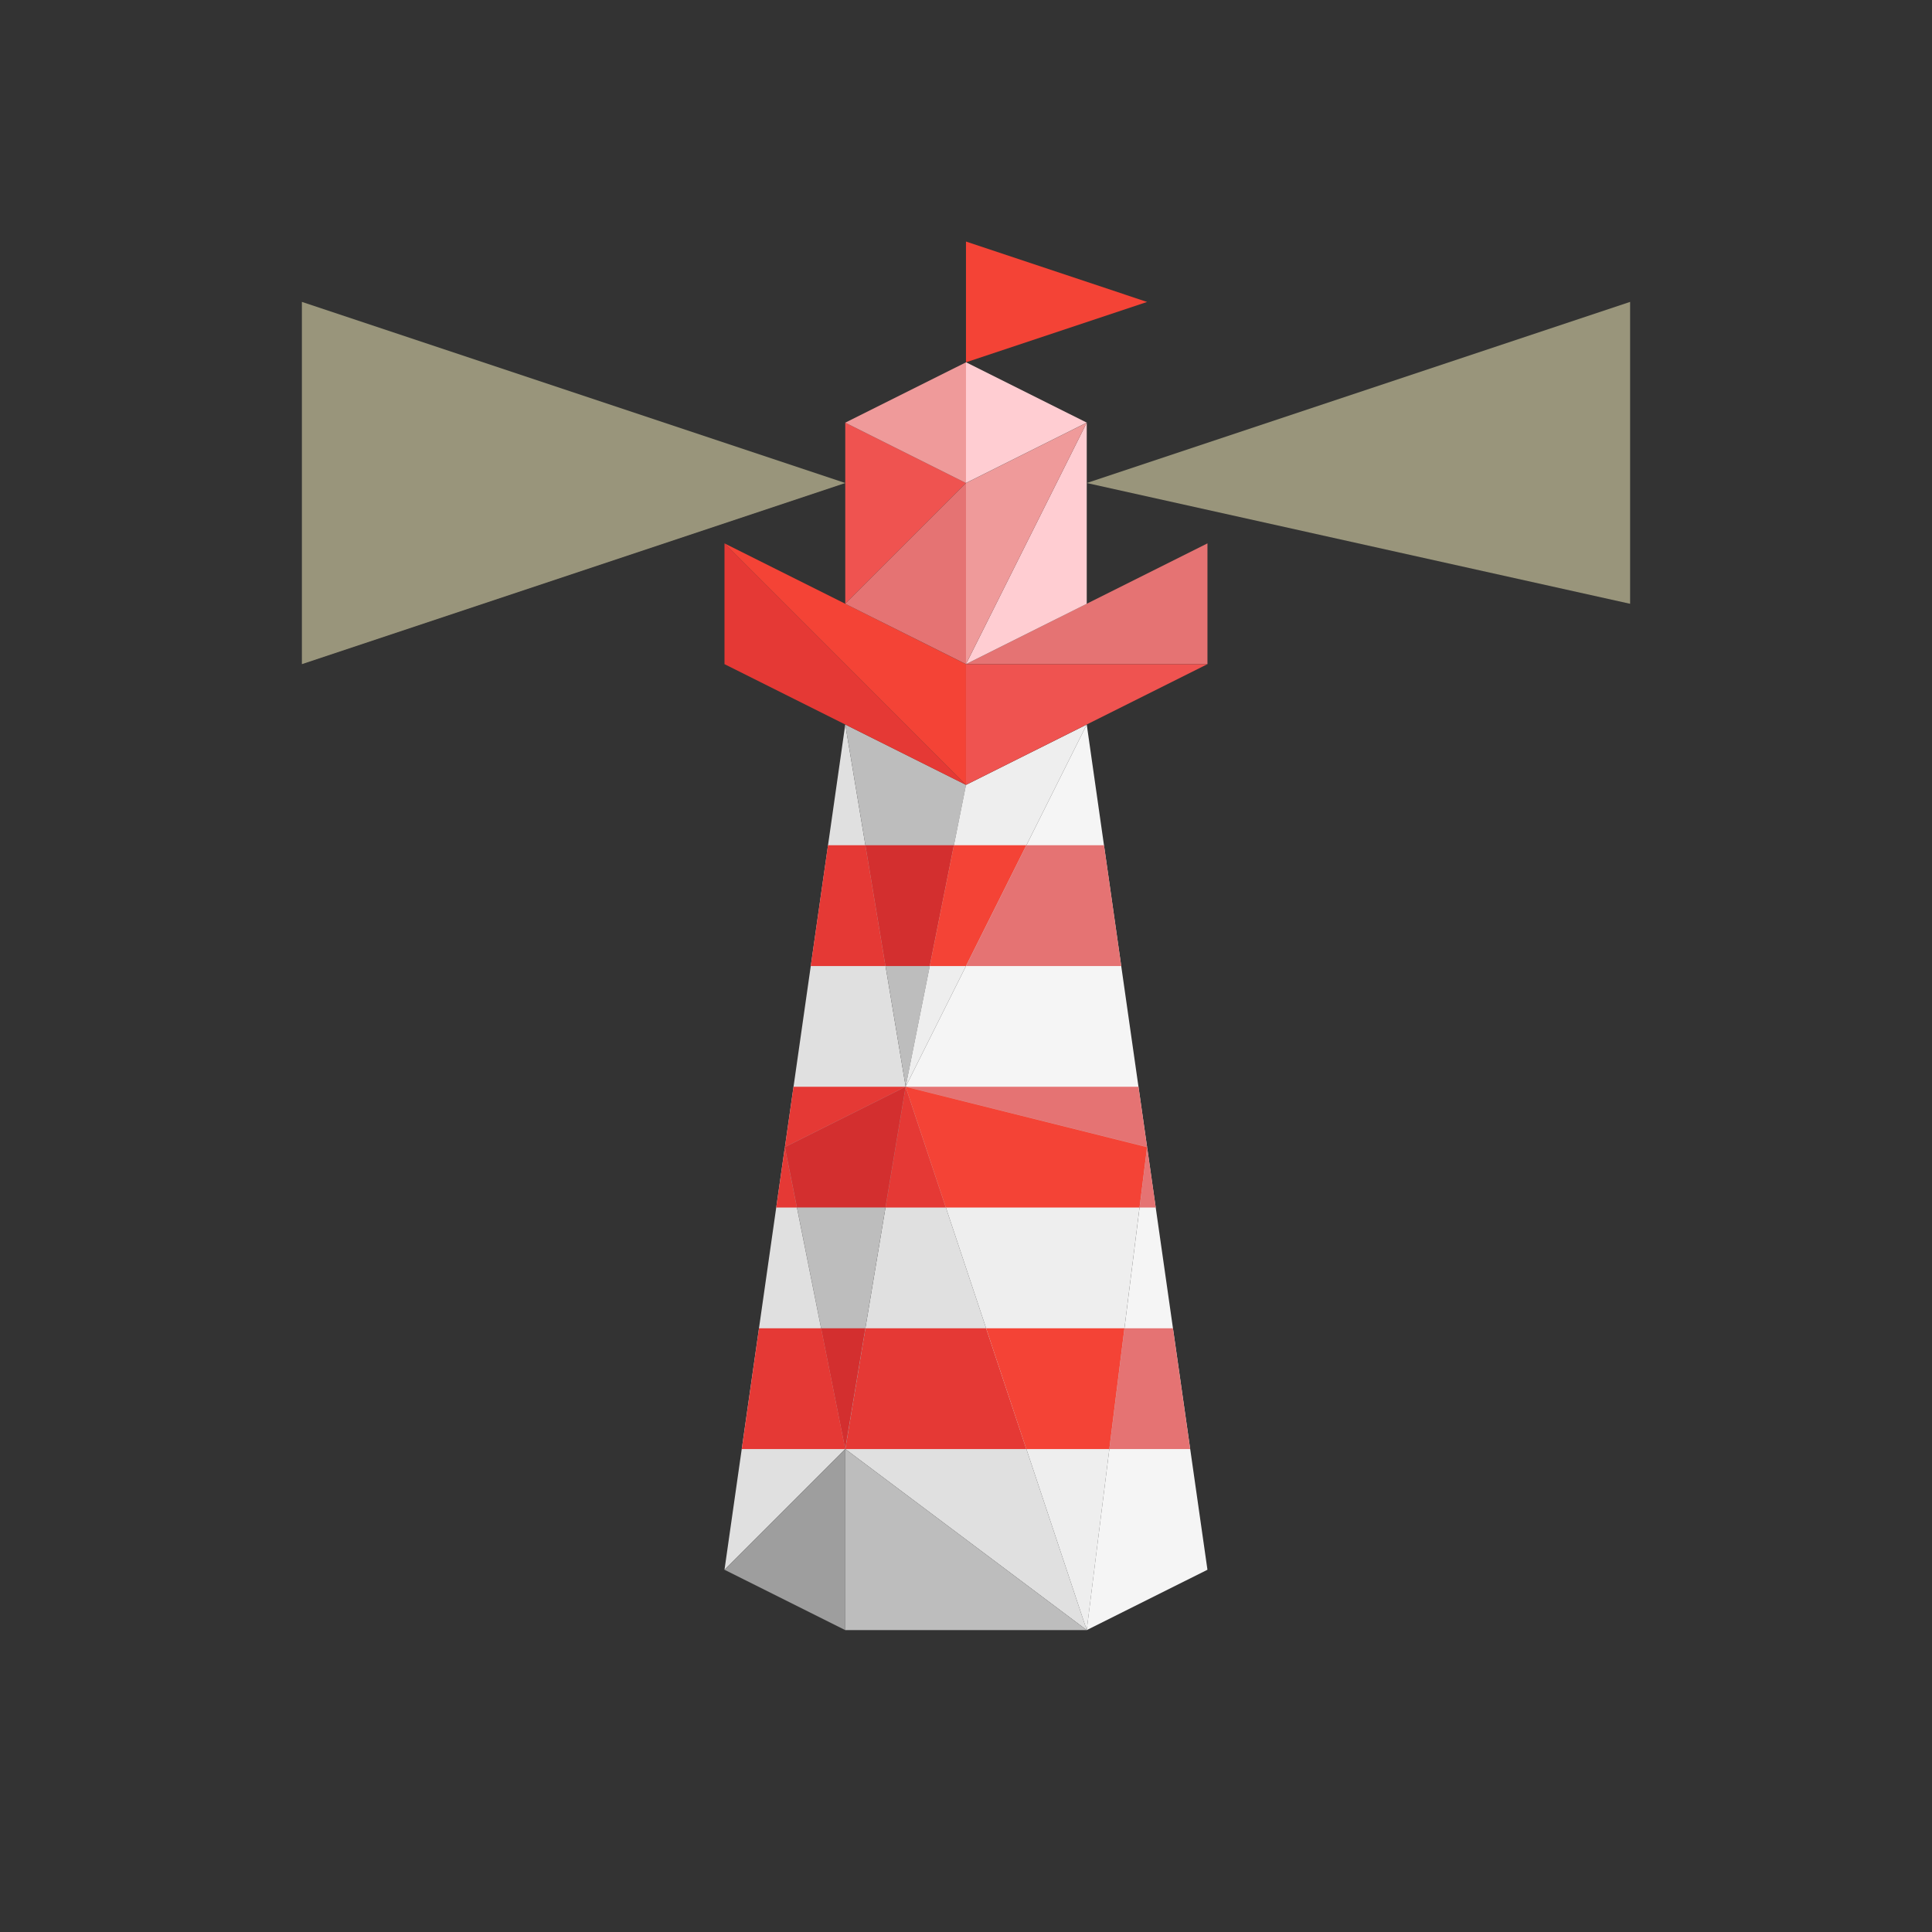 <?xml version="1.0" encoding="UTF-8" standalone="no"?>
<!-- Created with Inkscape (http://www.inkscape.org/) -->

<svg
   xmlns:dc="http://purl.org/dc/elements/1.1/"
   xmlns:cc="http://creativecommons.org/ns#"
   xmlns:rdf="http://www.w3.org/1999/02/22-rdf-syntax-ns#"
   xmlns:svg="http://www.w3.org/2000/svg"
   xmlns="http://www.w3.org/2000/svg"
   xmlns:sodipodi="http://sodipodi.sourceforge.net/DTD/sodipodi-0.dtd"
   xmlns:inkscape="http://www.inkscape.org/namespaces/inkscape"
   width="128"
   height="128"
   viewBox="0 0 33.867 33.867"
   version="1.1"
   id="svg8"
   inkscape:version="0.92.2 5c3e80d, 2017-08-06"
   sodipodi:docname="lighthouse.svg">
  <rect x="0" y="0" width="33.867" height="33.867" fill="#333333" stroke="none"/>
  <defs
     id="defs2" />
  <sodipodi:namedview
     id="base"
     pagecolor="#ffffff"
     bordercolor="#666666"
     borderopacity="1.0"
     inkscape:pageopacity="0.0"
     inkscape:pageshadow="2"
     inkscape:zoom="5.6568542"
     inkscape:cx="27.817283"
     inkscape:cy="70.531115"
     inkscape:document-units="mm"
     inkscape:current-layer="layer1"
     showgrid="true"
     units="px"
     inkscape:window-width="1920"
     inkscape:window-height="1182"
     inkscape:window-x="0"
     inkscape:window-y="18"
     inkscape:window-maximized="0"
     inkscape:snap-global="true"
     inkscape:snap-bbox="false"
     inkscape:snap-bbox-midpoints="true"
     showguides="false">
    <inkscape:grid
       type="xygrid"
       id="grid4485"
       empspacing="8"
       spacingx="1.058"
       spacingy="1.058" />
  </sodipodi:namedview>
  <g
     inkscape:label="Layer 1"
     inkscape:groupmode="layer"
     id="layer1"
     transform="translate(0,-263.133)">
    <path
       style="opacity:1;fill:#f5f5f5;fill-opacity:1;stroke:none;stroke-width:0.079;stroke-linecap:butt;stroke-linejoin:miter;stroke-miterlimit:2;stroke-dasharray:none;stroke-dashoffset:0;stroke-opacity:1"
       d="m 20.108,283.242 1.058,7.408 -2.117,1.058 z"
       id="path8865"
       inkscape:connector-curvature="0"
       sodipodi:nodetypes="cccc" />
    <path
       style="opacity:1;fill:#e0e0e0;fill-opacity:1;stroke:none;stroke-width:0.079;stroke-linecap:butt;stroke-linejoin:miter;stroke-miterlimit:2;stroke-dasharray:none;stroke-dashoffset:0;stroke-opacity:1"
       d="m 14.817,288.533 1.058,-6.35 3.175,9.525 z"
       id="path8861"
       inkscape:connector-curvature="0"
       sodipodi:nodetypes="cccc" />
    <path
       style="opacity:1;fill:#e53935;fill-opacity:1;stroke:none;stroke-width:0.079;stroke-linecap:butt;stroke-linejoin:miter;stroke-miterlimit:2;stroke-dasharray:none;stroke-dashoffset:0;stroke-opacity:1"
       d="m 15.17,286.417 -0.353,2.117 h 3.175 l -0.705,-2.117 z"
       id="path8983"
       inkscape:connector-curvature="0" />
    <path
       style="opacity:1;fill:#e0e0e0;fill-opacity:1;stroke:none;stroke-width:0.079;stroke-linecap:butt;stroke-linejoin:miter;stroke-miterlimit:2;stroke-dasharray:none;stroke-dashoffset:0;stroke-opacity:1"
       d="m 14.817,275.833 -1.058,7.408 2.117,-1.058 z"
       id="path8847"
       inkscape:connector-curvature="0"
       sodipodi:nodetypes="cccc" />
    <path
       style="opacity:1;fill:#bdbdbd;fill-opacity:1;stroke:none;stroke-width:0.079;stroke-linecap:butt;stroke-linejoin:miter;stroke-miterlimit:2;stroke-dasharray:none;stroke-dashoffset:0;stroke-opacity:1"
       d="m 14.817,275.833 2.117,1.058 -1.058,5.292 z"
       id="path8851"
       inkscape:connector-curvature="0"
       sodipodi:nodetypes="cccc" />
    <path
       style="opacity:1;fill:#f5f5f5;fill-opacity:1;stroke:none;stroke-width:0.079;stroke-linecap:butt;stroke-linejoin:miter;stroke-miterlimit:2;stroke-dasharray:none;stroke-dashoffset:0;stroke-opacity:1"
       d="m 19.05,275.833 1.058,7.408 -4.233,-1.058 z"
       id="path8853"
       inkscape:connector-curvature="0"
       sodipodi:nodetypes="cccc" />
    <path
       style="opacity:1;fill:#bdbdbd;fill-opacity:1;stroke:none;stroke-width:0.079;stroke-linecap:butt;stroke-linejoin:miter;stroke-miterlimit:2;stroke-dasharray:none;stroke-dashoffset:0;stroke-opacity:1"
       d="m 15.875,282.183 -1.058,6.35 -1.058,-5.292 z"
       id="path8855"
       inkscape:connector-curvature="0" />
    <path
       style="opacity:1;fill:#e0e0e0;fill-opacity:1;stroke:none;stroke-width:0.079;stroke-linecap:butt;stroke-linejoin:miter;stroke-miterlimit:2;stroke-dasharray:none;stroke-dashoffset:0;stroke-opacity:1"
       d="m 13.758,283.242 -1.058,7.408 2.117,-2.117 z"
       id="path8857"
       inkscape:connector-curvature="0" />
    <path
       style="opacity:1;fill:#9e9e9e;fill-opacity:1;stroke:none;stroke-width:0.079;stroke-linecap:butt;stroke-linejoin:miter;stroke-miterlimit:2;stroke-dasharray:none;stroke-dashoffset:0;stroke-opacity:1"
       d="m 12.7,290.65 2.117,-2.117 v 3.175 z"
       id="path8859"
       inkscape:connector-curvature="0"
       sodipodi:nodetypes="cccc" />
    <path
       style="opacity:1;fill:#eeeeee;fill-opacity:1;stroke:none;stroke-width:0.079;stroke-linecap:butt;stroke-linejoin:miter;stroke-miterlimit:2;stroke-dasharray:none;stroke-dashoffset:0;stroke-opacity:1"
       d="m 15.875,282.183 4.233,1.058 -1.058,8.467 z"
       id="path8863"
       inkscape:connector-curvature="0"
       sodipodi:nodetypes="cccc" />
    <path
       style="opacity:1;fill:#bdbdbd;fill-opacity:1;stroke:none;stroke-width:0.079;stroke-linecap:butt;stroke-linejoin:miter;stroke-miterlimit:2;stroke-dasharray:none;stroke-dashoffset:0;stroke-opacity:1"
       d="m 14.817,288.533 v 3.175 h 4.233 z"
       id="path8867"
       inkscape:connector-curvature="0"
       sodipodi:nodetypes="cccc" />
    <path
       style="opacity:1;fill:#eeeeee;fill-opacity:1;stroke:none;stroke-width:0.079;stroke-linecap:butt;stroke-linejoin:miter;stroke-miterlimit:2;stroke-dasharray:none;stroke-dashoffset:0;stroke-opacity:1"
       d="m 16.933,276.892 2.117,-1.058 -3.175,6.35 z"
       id="path8869"
       inkscape:connector-curvature="0"
       sodipodi:nodetypes="cccc" />
    <path
       style="opacity:1;fill:#e53935;fill-opacity:1;stroke:none;stroke-width:0.079;stroke-linecap:butt;stroke-linejoin:miter;stroke-miterlimit:2;stroke-dasharray:none;stroke-dashoffset:0;stroke-opacity:1"
       d="m 16.933,276.892 -4.233,-2.117 v -2.117 z"
       id="path8871"
       inkscape:connector-curvature="0" />
    <path
       style="opacity:1;fill:#f44336;fill-opacity:1;stroke:none;stroke-width:0.079;stroke-linecap:butt;stroke-linejoin:miter;stroke-miterlimit:2;stroke-dasharray:none;stroke-dashoffset:0;stroke-opacity:1"
       d="m 16.933,276.892 v -2.117 l -4.233,-2.117 z"
       id="path8873"
       inkscape:connector-curvature="0" />
    <path
       style="opacity:1;fill:#e57373;fill-opacity:1;stroke:none;stroke-width:0.079;stroke-linecap:butt;stroke-linejoin:miter;stroke-miterlimit:2;stroke-dasharray:none;stroke-dashoffset:0;stroke-opacity:1"
       d="m 16.933,274.775 4.233,-2.117 v 2.117 z"
       id="path8875"
       inkscape:connector-curvature="0" />
    <path
       style="opacity:1;fill:#ef5350;fill-opacity:1;stroke:none;stroke-width:0.079;stroke-linecap:butt;stroke-linejoin:miter;stroke-miterlimit:2;stroke-dasharray:none;stroke-dashoffset:0;stroke-opacity:1"
       d="m 16.933,276.892 v -2.117 h 4.233 z"
       id="path8877"
       inkscape:connector-curvature="0" />
    <path
       style="opacity:1;fill:#ef5350;fill-opacity:1;stroke:none;stroke-width:0.079;stroke-linecap:butt;stroke-linejoin:miter;stroke-miterlimit:2;stroke-dasharray:none;stroke-dashoffset:0;stroke-opacity:1"
       d="m 14.817,273.717 v -3.175 l 2.117,1.058 z"
       id="path8879"
       inkscape:connector-curvature="0"
       sodipodi:nodetypes="cccc" />
    <path
       style="opacity:1;fill:#e57373;fill-opacity:1;stroke:none;stroke-width:0.079;stroke-linecap:butt;stroke-linejoin:miter;stroke-miterlimit:2;stroke-dasharray:none;stroke-dashoffset:0;stroke-opacity:1"
       d="m 14.817,273.717 2.117,1.058 v -3.175 z"
       id="path8881"
       inkscape:connector-curvature="0"
       sodipodi:nodetypes="cccc" />
    <path
       style="opacity:1;fill:#ffcdd2;fill-opacity:1;stroke:none;stroke-width:0.079;stroke-linecap:butt;stroke-linejoin:miter;stroke-miterlimit:2;stroke-dasharray:none;stroke-dashoffset:0;stroke-opacity:1"
       d="m 16.933,274.775 2.117,-4.233 v 3.175 z"
       id="path8883"
       inkscape:connector-curvature="0"
       sodipodi:nodetypes="cccc" />
    <path
       style="opacity:1;fill:#ef9a9a;fill-opacity:1;stroke:none;stroke-width:0.079;stroke-linecap:butt;stroke-linejoin:miter;stroke-miterlimit:2;stroke-dasharray:none;stroke-dashoffset:0;stroke-opacity:1"
       d="m 16.933,271.6 2.117,-1.058 -2.117,4.233 z"
       id="path8885"
       inkscape:connector-curvature="0"
       sodipodi:nodetypes="cccc" />
    <path
       style="opacity:1;fill:#ef9a9a;fill-opacity:1;stroke:none;stroke-width:0.079;stroke-linecap:butt;stroke-linejoin:miter;stroke-miterlimit:2;stroke-dasharray:none;stroke-dashoffset:0;stroke-opacity:1"
       d="m 14.817,270.542 2.117,-1.058 v 2.117 z"
       id="path8887"
       inkscape:connector-curvature="0" />
    <path
       style="opacity:1;fill:#ffcdd2;fill-opacity:1;stroke:none;stroke-width:0.079;stroke-linecap:butt;stroke-linejoin:miter;stroke-miterlimit:2;stroke-dasharray:none;stroke-dashoffset:0;stroke-opacity:1"
       d="m 16.933,269.483 2.117,1.058 -2.117,1.058 z"
       id="path8889"
       inkscape:connector-curvature="0" />
    <path
       style="opacity:1;fill:#e53935;fill-opacity:1;stroke:none;stroke-width:0.079;stroke-linecap:butt;stroke-linejoin:miter;stroke-miterlimit:2;stroke-dasharray:none;stroke-dashoffset:0;stroke-opacity:1"
       d="m 13.91,282.183 -0.151,1.058 2.117,-1.058 z"
       id="path8922"
       inkscape:connector-curvature="0" />
    <path
       style="opacity:1;fill:#d32f2f;fill-opacity:1;stroke:none;stroke-width:0.079;stroke-linecap:butt;stroke-linejoin:miter;stroke-miterlimit:2;stroke-dasharray:none;stroke-dashoffset:0;stroke-opacity:1"
       d="m 15.17,277.95 0.352,2.117 h 0.776 l 0.423,-2.117 z"
       id="path8924"
       inkscape:connector-curvature="0" />
    <path
       style="opacity:1;fill:#e57373;fill-opacity:1;stroke:none;stroke-width:0.079;stroke-linecap:butt;stroke-linejoin:miter;stroke-miterlimit:2;stroke-dasharray:none;stroke-dashoffset:0;stroke-opacity:1"
       d="m 15.875,282.183 4.233,1.058 -0.151,-1.058 z"
       id="path8926"
       inkscape:connector-curvature="0" />
    <path
       style="opacity:1;fill:#d32f2f;fill-opacity:1;stroke:none;stroke-width:0.079;stroke-linecap:butt;stroke-linejoin:miter;stroke-miterlimit:2;stroke-dasharray:none;stroke-dashoffset:0;stroke-opacity:1"
       d="m 14.393,286.417 0.423,2.117 0.353,-2.117 z"
       id="path8928"
       inkscape:connector-curvature="0" />
    <path
       style="opacity:1;fill:#e53935;fill-opacity:1;stroke:none;stroke-width:0.079;stroke-linecap:butt;stroke-linejoin:miter;stroke-miterlimit:2;stroke-dasharray:none;stroke-dashoffset:0;stroke-opacity:1"
       d="m 13.305,286.417 -0.302,2.117 h 1.814 l -0.423,-2.117 z"
       id="path8930"
       inkscape:connector-curvature="0" />
    <path
       style="opacity:1;fill:#e53935;fill-opacity:1;stroke:none;stroke-width:0.079;stroke-linecap:butt;stroke-linejoin:miter;stroke-miterlimit:2;stroke-dasharray:none;stroke-dashoffset:0;stroke-opacity:1"
       d="m 15.875,282.183 -0.353,2.117 h 1.058 z"
       id="path8934"
       inkscape:connector-curvature="0" />
    <path
       style="opacity:1;fill:#f44336;fill-opacity:1;stroke:none;stroke-width:0.079;stroke-linecap:butt;stroke-linejoin:miter;stroke-miterlimit:2;stroke-dasharray:none;stroke-dashoffset:0;stroke-opacity:1"
       d="m 17.286,286.417 0.705,2.117 h 1.455 l 0.265,-2.117 z"
       id="path8936"
       inkscape:connector-curvature="0" />
    <path
       style="opacity:1;fill:#e57373;fill-opacity:1;stroke:none;stroke-width:0.079;stroke-linecap:butt;stroke-linejoin:miter;stroke-miterlimit:2;stroke-dasharray:none;stroke-dashoffset:0;stroke-opacity:1"
       d="m 19.711,286.417 -0.265,2.117 h 1.417 l -0.302,-2.117 z"
       id="path8938"
       inkscape:connector-curvature="0" />
    <path
       style="opacity:1;fill:#f44336;fill-opacity:1;stroke:none;stroke-width:0.079;stroke-linecap:butt;stroke-linejoin:miter;stroke-miterlimit:2;stroke-dasharray:none;stroke-dashoffset:0;stroke-opacity:1"
       d="m 16.721,277.95 -0.423,2.117 h 0.635 l 1.058,-2.117 z"
       id="path8942"
       inkscape:connector-curvature="0" />
    <path
       style="opacity:1;fill:#e57373;fill-opacity:1;stroke:none;stroke-width:0.079;stroke-linecap:butt;stroke-linejoin:miter;stroke-miterlimit:2;stroke-dasharray:none;stroke-dashoffset:0;stroke-opacity:1"
       d="m 17.992,277.95 -1.058,2.117 h 2.721 l -0.302,-2.117 z"
       id="path8951"
       inkscape:connector-curvature="0" />
    <path
       style="opacity:1;fill:#e53935;fill-opacity:1;stroke:none;stroke-width:0.079;stroke-linecap:butt;stroke-linejoin:miter;stroke-miterlimit:2;stroke-dasharray:none;stroke-dashoffset:0;stroke-opacity:1"
       d="m 13.758,283.242 -0.151,1.058 h 0.363 z"
       id="path8949"
       inkscape:connector-curvature="0" />
    <path
       style="opacity:1;fill:#e53935;fill-opacity:1;stroke:none;stroke-width:0.079;stroke-linecap:butt;stroke-linejoin:miter;stroke-miterlimit:2;stroke-dasharray:none;stroke-dashoffset:0;stroke-opacity:1"
       d="m 14.514,277.95 -0.302,2.117 h 1.31 l -0.352,-2.117 z"
       id="path8959"
       inkscape:connector-curvature="0" />
    <path
       style="opacity:1;fill:#d32f2f;fill-opacity:1;stroke:none;stroke-width:0.079;stroke-linecap:butt;stroke-linejoin:miter;stroke-miterlimit:2;stroke-dasharray:none;stroke-dashoffset:0;stroke-opacity:1"
       d="m 15.875,282.183 -2.117,1.058 0.212,1.058 h 1.552 z"
       id="path8971"
       inkscape:connector-curvature="0" />
    <path
       style="opacity:1;fill:#f44336;fill-opacity:1;stroke:none;stroke-width:0.079;stroke-linecap:butt;stroke-linejoin:miter;stroke-miterlimit:2;stroke-dasharray:none;stroke-dashoffset:0;stroke-opacity:1"
       d="m 15.875,282.183 0.705,2.117 h 3.396 l 0.132,-1.058 z"
       id="path8985"
       inkscape:connector-curvature="0" />
    <path
       style="opacity:1;fill:#e57373;fill-opacity:1;stroke:none;stroke-width:0.079;stroke-linecap:butt;stroke-linejoin:miter;stroke-miterlimit:2;stroke-dasharray:none;stroke-dashoffset:0;stroke-opacity:1"
       d="m 20.108,283.242 -0.132,1.058 h 0.284 z"
       id="rect9007"
       inkscape:connector-curvature="0" />
    <path
       style="opacity:0.5;fill:#fff9c4;fill-opacity:1;stroke:none;stroke-width:0.079;stroke-linecap:butt;stroke-linejoin:miter;stroke-miterlimit:2;stroke-dasharray:none;stroke-dashoffset:0;stroke-opacity:1"
       d="m 19.05,271.6 9.525,-3.175 v 5.292 z"
       id="path9012"
       inkscape:connector-curvature="0"
       sodipodi:nodetypes="cccc" />
    <path
       inkscape:connector-curvature="0"
       id="path9014"
       d="m 14.817,271.6 -9.525,-3.175 v 6.35 z"
       style="opacity:0.5;fill:#fff9c4;fill-opacity:1;stroke:none;stroke-width:0.079;stroke-linecap:butt;stroke-linejoin:miter;stroke-miterlimit:2;stroke-dasharray:none;stroke-dashoffset:0;stroke-opacity:1"
       sodipodi:nodetypes="cccc" />
    <path
       style="opacity:1;fill:#f44336;fill-opacity:1;stroke:none;stroke-width:0.529;stroke-linecap:butt;stroke-linejoin:miter;stroke-miterlimit:2;stroke-dasharray:none;stroke-dashoffset:0;stroke-opacity:1"
       d="m 16.933,267.367 v 2.117 l 3.175,-1.058 z"
       id="path9215"
       inkscape:connector-curvature="0" />
  </g>
</svg>
